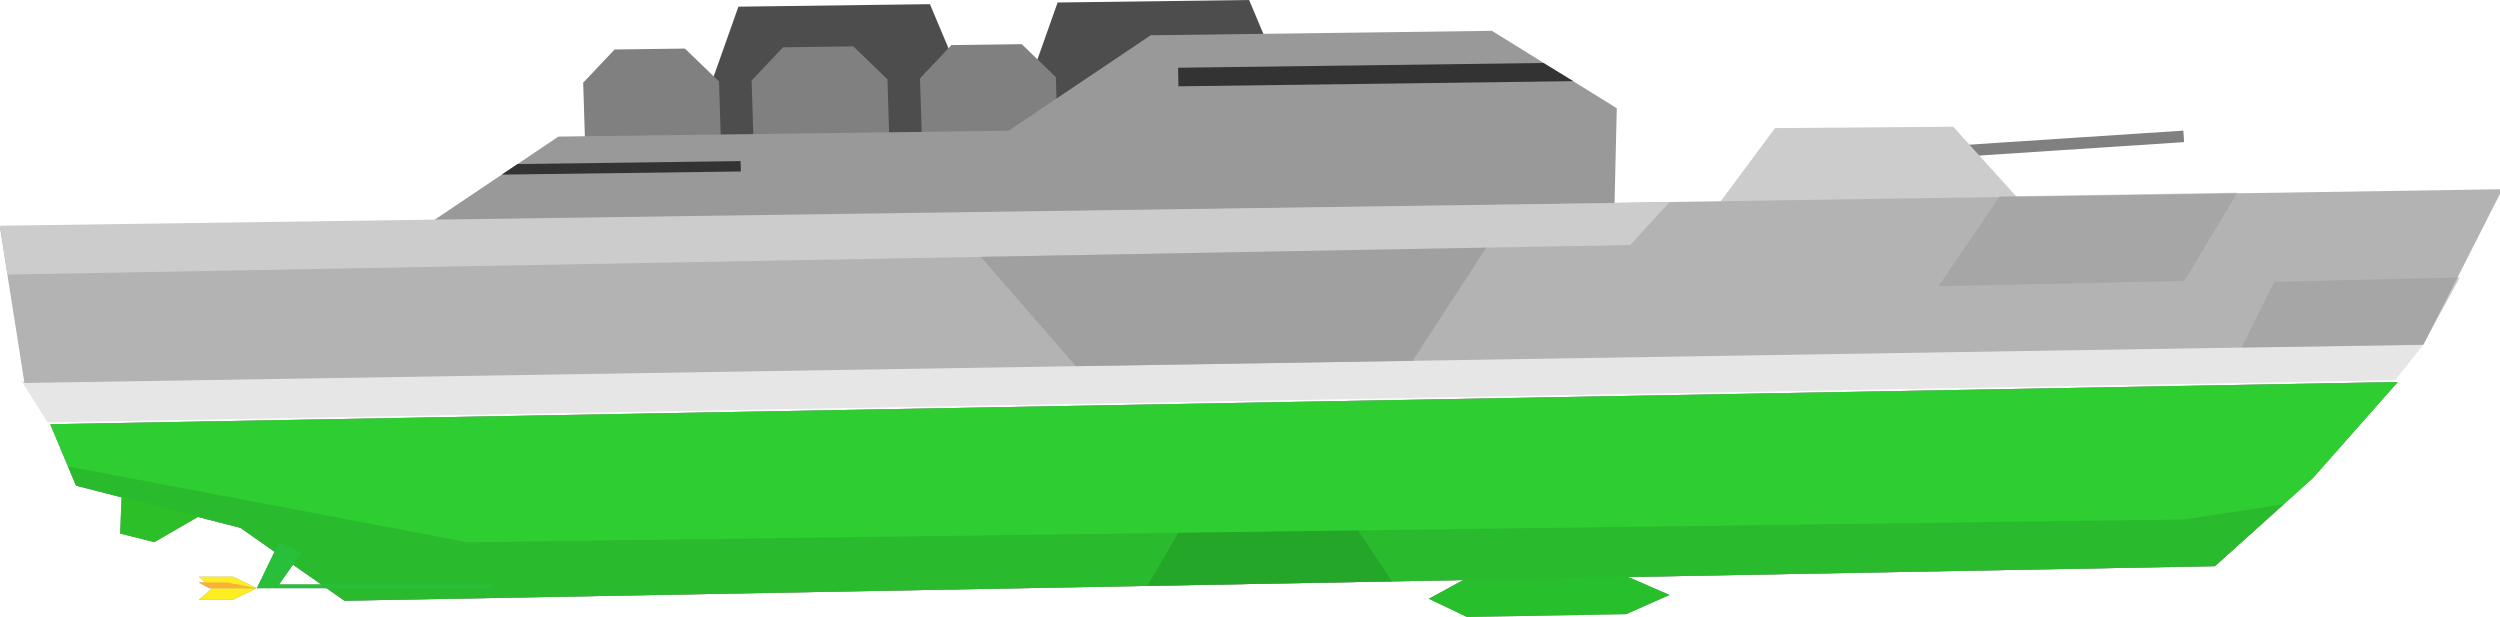 <svg id="Слой_1" data-name="Слой 1" xmlns="http://www.w3.org/2000/svg" xmlns:xlink="http://www.w3.org/1999/xlink"
     viewBox="0 0 990.94 244.56">
    <defs>
        <style>
            .cls-1{fill:none;}.cls-2{clip-path:url(#clip-path);}.cls-3{fill:#999;}.cls-4{fill:#28bf2c;}.cls-5{fill:#2ece32;}.cls-6{clip-path:url(#clip-path-3);}.cls-7{opacity:0.1;}.cls-8{clip-path:url(#clip-path-4);}.cls-9{opacity:0.11;}.cls-10{clip-path:url(#clip-path-5);}.cls-11{fill:#28bf3a;}.cls-12{fill:#fcee21;}.cls-13{fill:#fbb03b;}.cls-14{fill:#2dbf28;}.cls-15{fill:#e6e6e6;}.cls-16{fill:#4d4d4d;}.cls-17{fill:gray;}.cls-18{fill:#333;}.cls-19{fill:#ccc;}.cls-20{fill:#b3b3b3;}.cls-21{opacity:0.7;}.cls-22{clip-path:url(#clip-path-7);}.cls-23{opacity:0.5;}.cls-24{clip-path:url(#clip-path-8);}.cls-25{clip-path:url(#clip-path-9);}
        </style>
        <clipPath id="clip-path" transform="translate(-9.27 -134.25)">
            <rect class="cls-1" x="3" y="-1" width="997.21" height="501.36"/>
        </clipPath>
        <clipPath id="clip-path-3" transform="translate(-9.27 -134.25)">
            <rect class="cls-1" x="8.97" y="-1" width="991.23" height="501.36"/>
        </clipPath>
        <clipPath id="clip-path-4" transform="translate(-9.27 -134.25)">
            <rect class="cls-1" x="36.22" y="319.12" width="878.23" height="53.23"/>
        </clipPath>
        <clipPath id="clip-path-5" transform="translate(-9.27 -134.25)">
            <rect class="cls-1" x="464.09" y="344.49" width="96.93" height="21.99"/>
        </clipPath>
        <clipPath id="clip-path-7" transform="translate(-9.27 -134.25)">
            <rect class="cls-1" x="398.02" y="232.4" width="200.36" height="47"/>
        </clipPath>
        <clipPath id="clip-path-8" transform="translate(-9.27 -134.25)">
            <rect class="cls-1" x="777.66" y="210.63" width="118.44" height="37.07"/>
        </clipPath>
        <clipPath id="clip-path-9" transform="translate(-9.27 -134.25)">
            <rect class="cls-1" x="897.74" y="244.22" width="86.59" height="27.8"/>
        </clipPath>
    </defs>
    <title>Kreyser_green</title>
    <g class="cls-2">
        <g class="cls-2">
            <polygon class="cls-3"
                     points="566.33 237.34 580.48 229.63 644.64 228.38 661.75 235.82 644.64 243.43 581.47 244.56 566.33 237.34"/>
            <polygon class="cls-3"
                     points="95.32 209.21 30.15 192.48 26.95 184.87 19.92 168.15 950.39 151.43 916.8 189.44 905.18 199.9 877.92 224.41 136.55 238.1 95.32 209.21"/>
            <path class="cls-3"
                  d="M30,302.94l6.71,16,3.1,7.36,64.91,16.66.09,0,.08.05L146,371.8l741-13.68,27.11-24.39,11.6-10.43,32.74-37.05Zm74.59,40.52L39.42,326.73l-3.2-7.61-7-16.72,930.47-16.73-33.59,38-11.63,10.46-27.25,24.51L145.82,372.35Z"
                  transform="translate(-9.27 -134.25)"/>
            <polygon class="cls-3"
                     points="95.32 209.21 30.15 192.48 26.95 184.87 185.23 214.93 865.85 205.89 905.18 199.9 877.92 224.41 136.55 238.1 95.32 209.21"/>
            <polygon class="cls-3" points="467.04 211.18 538.29 210.24 551.75 230.44 454.83 232.23 467.04 211.18"/>
            <polygon class="cls-3"
                     points="101.8 233.16 110.63 214.91 119.47 219.09 110.63 231.64 196.63 231.64 194.28 233.16 101.8 233.16"/>
            <polygon class="cls-3" points="84.13 233.16 78.83 228.6 92.37 228.6 101.8 233.16 84.13 233.16"/>
            <polygon class="cls-3" points="78.83 237.72 84.13 233.16 101.8 233.16 92.37 237.72 78.83 237.72"/>
            <polygon class="cls-3" points="82.95 233.16 78.83 230.88 90.02 230.88 101.8 233.16 82.95 233.16"/>
            <polygon class="cls-3" points="47.61 211.49 48.2 196.79 78.83 204.71 61.16 214.91 47.61 211.49"/>
            <polygon class="cls-4"
                     points="566.33 237.34 580.48 229.63 644.64 228.38 661.75 235.82 644.64 243.43 581.47 244.56 566.33 237.34"/>
            <polygon class="cls-5"
                     points="95.32 209.21 30.15 192.48 26.95 184.87 19.92 168.15 950.39 151.43 916.8 189.44 905.18 199.9 877.92 224.41 136.55 238.1 95.32 209.21"/>
            <g class="cls-6">
                <g class="cls-7">
                    <g class="cls-8">
                        <polygon
                                points="136.55 238.1 95.32 209.21 30.15 192.48 26.95 184.87 185.23 214.92 865.85 205.89 905.18 199.9 877.92 224.41 136.55 238.1"/>
                    </g>
                </g>
                <g class="cls-9">
                    <g class="cls-10">
                        <polygon points="454.83 232.23 467.04 211.18 538.29 210.24 551.75 230.44 454.83 232.23"/>
                    </g>
                </g>
            </g>
            <polygon class="cls-11"
                     points="101.8 233.16 110.63 214.91 119.47 219.09 110.63 231.64 196.63 231.64 194.28 233.16 101.8 233.16"/>
            <polygon class="cls-12" points="84.13 233.16 78.83 228.6 92.37 228.6 101.8 233.16 84.13 233.16"/>
            <polygon class="cls-12" points="78.83 237.72 84.13 233.16 101.8 233.16 92.37 237.72 78.83 237.72"/>
            <polygon class="cls-13" points="82.95 233.16 78.83 230.88 90.02 230.88 101.8 233.16 82.95 233.16"/>
            <polygon class="cls-14" points="47.61 211.49 48.2 196.79 78.83 204.71 61.16 214.91 47.61 211.49"/>
            <polygon class="cls-15" points="8.62 151.11 961.16 135.9 949.32 150.73 18.85 167.46 8.62 151.11"/>
            <polygon class="cls-16" points="292.69 2.64 368.6 1.65 392.46 58.34 272.4 59.91 292.69 2.64"/>
            <polygon class="cls-16" points="419.21 0.99 495.12 0 518.97 56.7 398.92 58.26 419.21 0.99"/>
            <polygon class="cls-17"
                     points="231.16 32.78 243.63 19.61 271.48 19.25 285 32.31 286.05 65.64 232.21 66.34 231.16 32.78"/>
            <polygon class="cls-17"
                     points="297.92 31.91 310.38 18.74 338.24 18.38 351.76 31.44 352.8 64.77 298.97 65.47 297.92 31.91"/>
            <polygon class="cls-17"
                     points="364.67 31.04 377.14 17.87 405 17.51 418.52 30.57 419.56 63.9 365.72 64.6 364.67 31.04"/>
            <polygon class="cls-3"
                     points="221.33 54.14 399.79 51.82 456.1 13.98 591.36 12.22 640.86 42.9 639.9 83.28 168.84 89.41 221.33 54.14"/>
            <polygon class="cls-18" points="466.97 26.85 611.76 24.96 623.56 32.17 467.1 34.21 466.97 26.85"/>
            <polygon class="cls-18" points="205.15 65.02 293.53 63.86 293.66 67.97 198.91 69.21 205.15 65.02"/>
            <polygon class="cls-17" points="754.19 59.07 865.43 51.77 865.71 56.33 754.46 63.63 754.19 59.07"/>
            <polygon class="cls-19" points="703.59 50.77 774.2 50.22 799.46 78.14 681.76 80.17 703.59 50.77"/>
            <polygon class="cls-20" points="0 90.22 990.94 75.02 990.94 76.81 960.62 136.6 9.69 151.8 0 90.22"/>
            <polygon class="cls-19" points="0 89.47 661.75 80.17 646.16 97.11 2.93 108.84 0 89.47"/>
            <g class="cls-6">
                <g class="cls-21">
                    <g class="cls-22">
                        <polygon class="cls-3"
                                 points="426.45 145.15 388.75 101.81 388.75 101.81 589.09 98.15 589.11 98.15 559.99 143.02 426.45 145.15"/>
                    </g>
                </g>
                <g class="cls-23">
                    <g class="cls-24">
                        <polygon class="cls-3"
                                 points="768.39 113.45 792.62 77.85 886.77 76.38 886.83 76.38 865.85 111.36 768.43 113.45 768.39 113.45"/>
                    </g>
                </g>
                <g class="cls-23">
                    <g class="cls-25">
                        <polygon class="cls-3"
                                 points="888.47 137.77 901.39 111.71 975.04 109.97 975.06 109.97 975.06 109.97 960.37 136.73 888.47 137.77"/>
                    </g>
                </g>
            </g>
        </g>
    </g>
</svg>